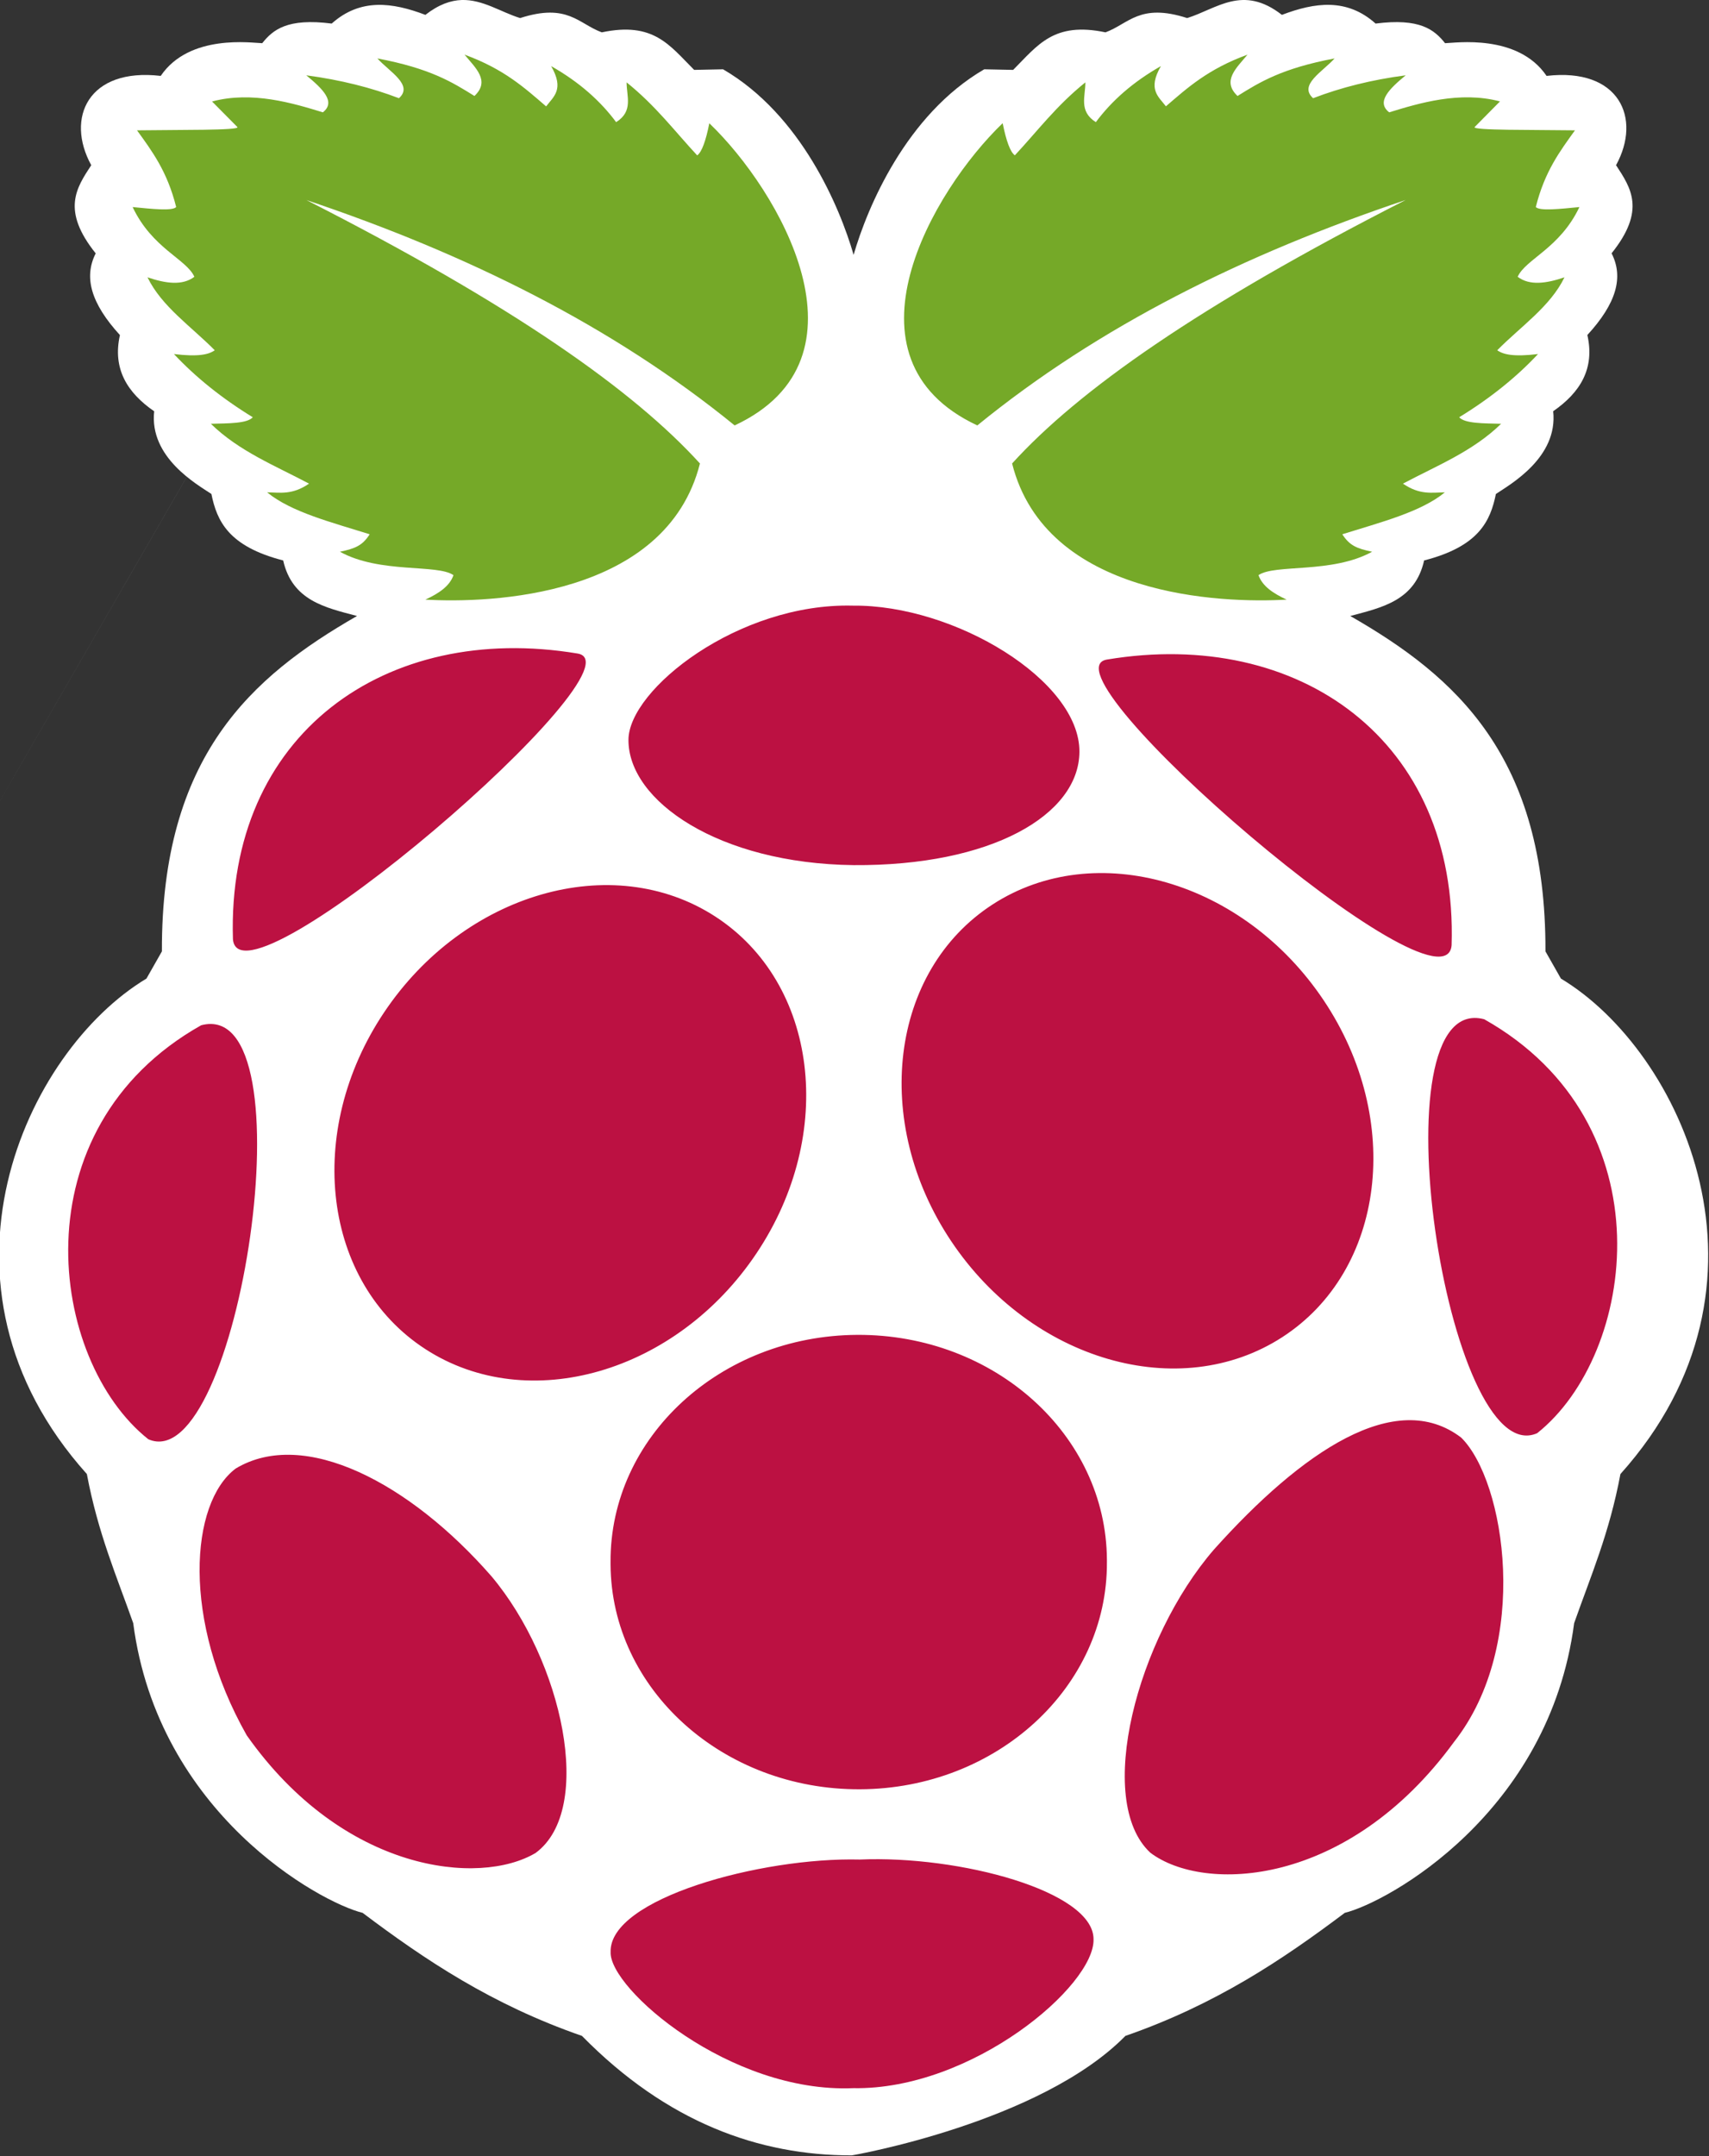 <?xml version="1.0" encoding="UTF-8"?>
<svg width="23px" height="29px" viewBox="0 0 23 29" version="1.1" xmlns="http://www.w3.org/2000/svg" xmlns:xlink="http://www.w3.org/1999/xlink">
    <rect x="0" y="0" width="23" height="29" fill="#333333" stroke="none"/>
    <!-- Generator: Sketch 60.1 (88133) - https://sketch.com -->
    <title>iconSilhouette</title>
    <desc>Created with Sketch.</desc>
    <g id="Page-1" stroke="none" stroke-width="1" fill="none" fill-rule="evenodd">
        <g id="pi-logo" transform="translate(-1, 0)">
            <g id="raspberry-pi">
                <path d="M7.215,0 C7.066,0.005 6.906,0.059 6.725,0.2 C6.28,0.031 5.849,-0.027 5.464,0.317 C4.869,0.241 4.675,0.398 4.529,0.581 C4.398,0.579 3.551,0.449 3.163,1.021 C2.187,0.907 1.879,1.587 2.228,2.222 C2.029,2.526 1.822,2.827 2.288,3.408 C2.124,3.731 2.226,4.082 2.614,4.507 C2.512,4.961 2.713,5.282 3.075,5.532 C3.007,6.154 3.653,6.516 3.845,6.644 C3.919,7.007 4.074,7.349 4.811,7.538 C4.933,8.078 5.376,8.172 5.805,8.285 C4.387,9.099 3.17,10.169 3.179,12.796 L2.971,13.162 C1.344,14.138 -0.119,17.276 2.169,19.826 C2.319,20.624 2.569,21.198 2.793,21.832 C3.126,24.389 5.305,25.587 5.88,25.728 C6.721,26.361 7.618,26.962 8.832,27.383 C9.976,28.547 11.215,28.991 12.461,28.99 C12.48,28.99 15.002,28.547 16.146,27.383 C17.359,26.962 18.256,26.361 19.098,25.728 C19.673,25.587 21.851,24.389 22.185,21.832 C22.408,21.198 22.659,20.624 22.808,19.826 C25.096,17.276 23.633,14.138 22.007,13.162 L21.799,12.796 C21.807,10.169 20.591,9.098 19.172,8.285 C19.601,8.171 20.045,8.078 20.166,7.538 C20.904,7.349 21.058,7.007 21.132,6.644 C21.325,6.515 21.97,6.154 21.903,5.531 C22.264,5.281 22.466,4.961 22.363,4.506 C22.752,4.082 22.854,3.731 22.689,3.407 C23.155,2.827 22.948,2.526 22.749,2.222 C23.098,1.587 22.79,0.907 21.814,1.021 C21.426,0.449 20.579,0.579 20.448,0.581 C20.302,0.398 20.108,0.241 19.513,0.317 C19.128,-0.028 18.697,0.031 18.252,0.2 C17.725,-0.211 17.376,0.119 16.977,0.243 C16.338,0.037 16.191,0.32 15.878,0.435 C15.181,0.289 14.969,0.606 14.635,0.94 L14.246,0.932 C13.195,1.543 12.673,2.788 12.488,3.428 C12.303,2.788 11.782,1.543 10.731,0.932 L10.342,0.94 C10.008,0.606 9.796,0.289 9.099,0.435 C8.785,0.32 8.64,0.037 8,0.243 C7.738,0.162 7.498,-0.008 7.214,0 L0,12.503" id="Path" fill="#FFFFFF" fill-rule="nonzero"></path>
                <path d="M5.122,2.69 C7.911,4.109 9.532,5.257 10.42,6.234 C9.965,8.033 7.592,8.116 6.725,8.065 C6.902,7.983 7.051,7.886 7.103,7.736 C6.885,7.583 6.114,7.719 5.575,7.421 C5.782,7.378 5.879,7.337 5.975,7.186 C5.466,7.026 4.918,6.888 4.595,6.622 C4.769,6.624 4.932,6.661 5.159,6.505 C4.703,6.263 4.217,6.07 3.838,5.7 C4.074,5.694 4.328,5.697 4.402,5.612 C3.985,5.357 3.633,5.073 3.341,4.762 C3.671,4.802 3.811,4.768 3.89,4.711 C3.575,4.392 3.176,4.123 2.985,3.73 C3.23,3.813 3.454,3.845 3.616,3.723 C3.509,3.484 3.049,3.343 2.785,2.785 C3.043,2.81 3.316,2.841 3.371,2.785 C3.251,2.304 3.046,2.033 2.844,1.753 C3.396,1.745 4.233,1.755 4.195,1.709 L3.854,1.365 C4.393,1.221 4.944,1.388 5.345,1.511 C5.525,1.371 5.342,1.194 5.122,1.013 C5.581,1.074 5.995,1.178 6.369,1.321 C6.569,1.143 6.239,0.964 6.079,0.786 C6.787,0.919 7.087,1.105 7.385,1.291 C7.602,1.087 7.398,0.913 7.252,0.735 C7.786,0.93 8.06,1.182 8.35,1.431 C8.448,1.3 8.599,1.204 8.417,0.889 C8.796,1.104 9.081,1.358 9.292,1.643 C9.527,1.496 9.432,1.294 9.433,1.108 C9.827,1.425 10.077,1.761 10.383,2.09 C10.445,2.045 10.499,1.895 10.546,1.658 C11.486,2.557 12.813,4.823 10.887,5.722 C9.248,4.388 7.291,3.418 5.121,2.69 L5.122,2.69 M19.918,2.69 C17.13,4.109 15.509,5.256 14.621,6.234 C15.075,8.033 17.448,8.116 18.316,8.065 C18.138,7.983 17.99,7.886 17.937,7.736 C18.155,7.583 18.927,7.719 19.466,7.421 C19.259,7.378 19.162,7.337 19.065,7.186 C19.574,7.026 20.123,6.888 20.445,6.622 C20.271,6.624 20.109,6.661 19.881,6.505 C20.337,6.263 20.824,6.07 21.202,5.7 C20.966,5.694 20.712,5.697 20.638,5.612 C21.055,5.357 21.408,5.073 21.699,4.762 C21.369,4.802 21.23,4.768 21.15,4.711 C21.465,4.392 21.865,4.123 22.055,3.73 C21.81,3.813 21.586,3.845 21.425,3.723 C21.532,3.484 21.991,3.343 22.256,2.785 C21.998,2.81 21.724,2.841 21.669,2.785 C21.789,2.304 21.995,2.033 22.196,1.753 C21.644,1.745 20.808,1.755 20.846,1.709 L21.187,1.364 C20.648,1.221 20.096,1.388 19.696,1.511 C19.516,1.371 19.699,1.194 19.918,1.013 C19.46,1.073 19.046,1.177 18.672,1.321 C18.472,1.142 18.802,0.964 18.961,0.786 C18.253,0.919 17.953,1.105 17.655,1.291 C17.439,1.087 17.643,0.913 17.789,0.735 C17.255,0.93 16.98,1.182 16.691,1.43 C16.593,1.3 16.441,1.204 16.624,0.889 C16.245,1.104 15.96,1.358 15.748,1.643 C15.514,1.495 15.609,1.294 15.607,1.108 C15.214,1.424 14.964,1.761 14.658,2.089 C14.596,2.045 14.542,1.895 14.494,1.657 C13.555,2.557 12.227,4.823 14.153,5.722 C15.791,4.387 17.749,3.417 19.918,2.69 L19.918,2.69" id="Shape" fill="#75A928" fill-rule="nonzero"></path>
                <path d="M15.897,21.01 C15.907,22.689 14.419,24.058 12.574,24.066 C10.73,24.075 9.226,22.721 9.217,21.042 C9.217,21.032 9.217,21.021 9.217,21.01 C9.207,19.332 10.694,17.963 12.539,17.954 C14.384,17.946 15.887,19.299 15.897,20.978 L15.897,21.01 M10.624,12.326 C12.008,13.221 12.258,15.25 11.181,16.857 C10.105,18.465 8.111,19.042 6.727,18.147 C5.343,17.252 5.093,15.224 6.169,13.617 C7.246,12.009 9.24,11.431 10.624,12.326 M14.36,12.164 C12.976,13.059 12.726,15.088 13.802,16.695 C14.879,18.303 16.873,18.88 18.257,17.985 C19.641,17.09 19.891,15.062 18.814,13.454 C17.738,11.847 15.744,11.269 14.36,12.164 L15.301,14.132 M3.707,13.79 C5.201,13.394 4.211,19.891 2.996,19.358 C1.658,18.296 1.227,15.187 3.707,13.79 M20.975,13.709 C19.481,13.313 20.471,19.81 21.687,19.277 C23.024,18.215 23.455,15.106 20.975,13.709 M15.898,8.871 C18.477,8.441 20.623,9.953 20.536,12.713 C20.451,13.771 14.948,9.028 15.898,8.871 M8.773,8.79 C6.194,8.36 4.049,9.872 4.135,12.632 C4.22,13.69 9.723,8.947 8.773,8.79 M12.477,8.146 C10.938,8.107 9.461,9.273 9.458,9.95 C9.453,10.773 10.675,11.615 12.488,11.636 C14.34,11.649 15.521,10.962 15.527,10.113 C15.534,9.152 13.843,8.131 12.477,8.146 L12.477,8.146 M12.571,25.011 C13.913,24.953 15.714,25.437 15.717,26.08 C15.74,26.704 14.085,28.113 12.483,28.086 C10.823,28.157 9.197,26.745 9.218,26.256 C9.193,25.538 11.238,24.978 12.571,25.011 M7.615,21.202 C8.57,22.338 9.006,24.334 8.209,24.922 C7.454,25.372 5.623,25.187 4.321,23.341 C3.443,21.792 3.556,20.215 4.172,19.752 C5.094,19.198 6.519,19.947 7.615,21.202 L7.615,21.202 M17.337,20.842 C16.303,22.037 15.727,24.217 16.481,24.919 C17.202,25.464 19.138,25.388 20.568,23.43 C21.606,22.115 21.258,19.919 20.665,19.336 C19.784,18.663 18.519,19.524 17.337,20.842 L17.337,20.842" id="Shape" fill="#BC1142" fill-rule="nonzero"></path>
            </g>
        </g>
    </g>
</svg>